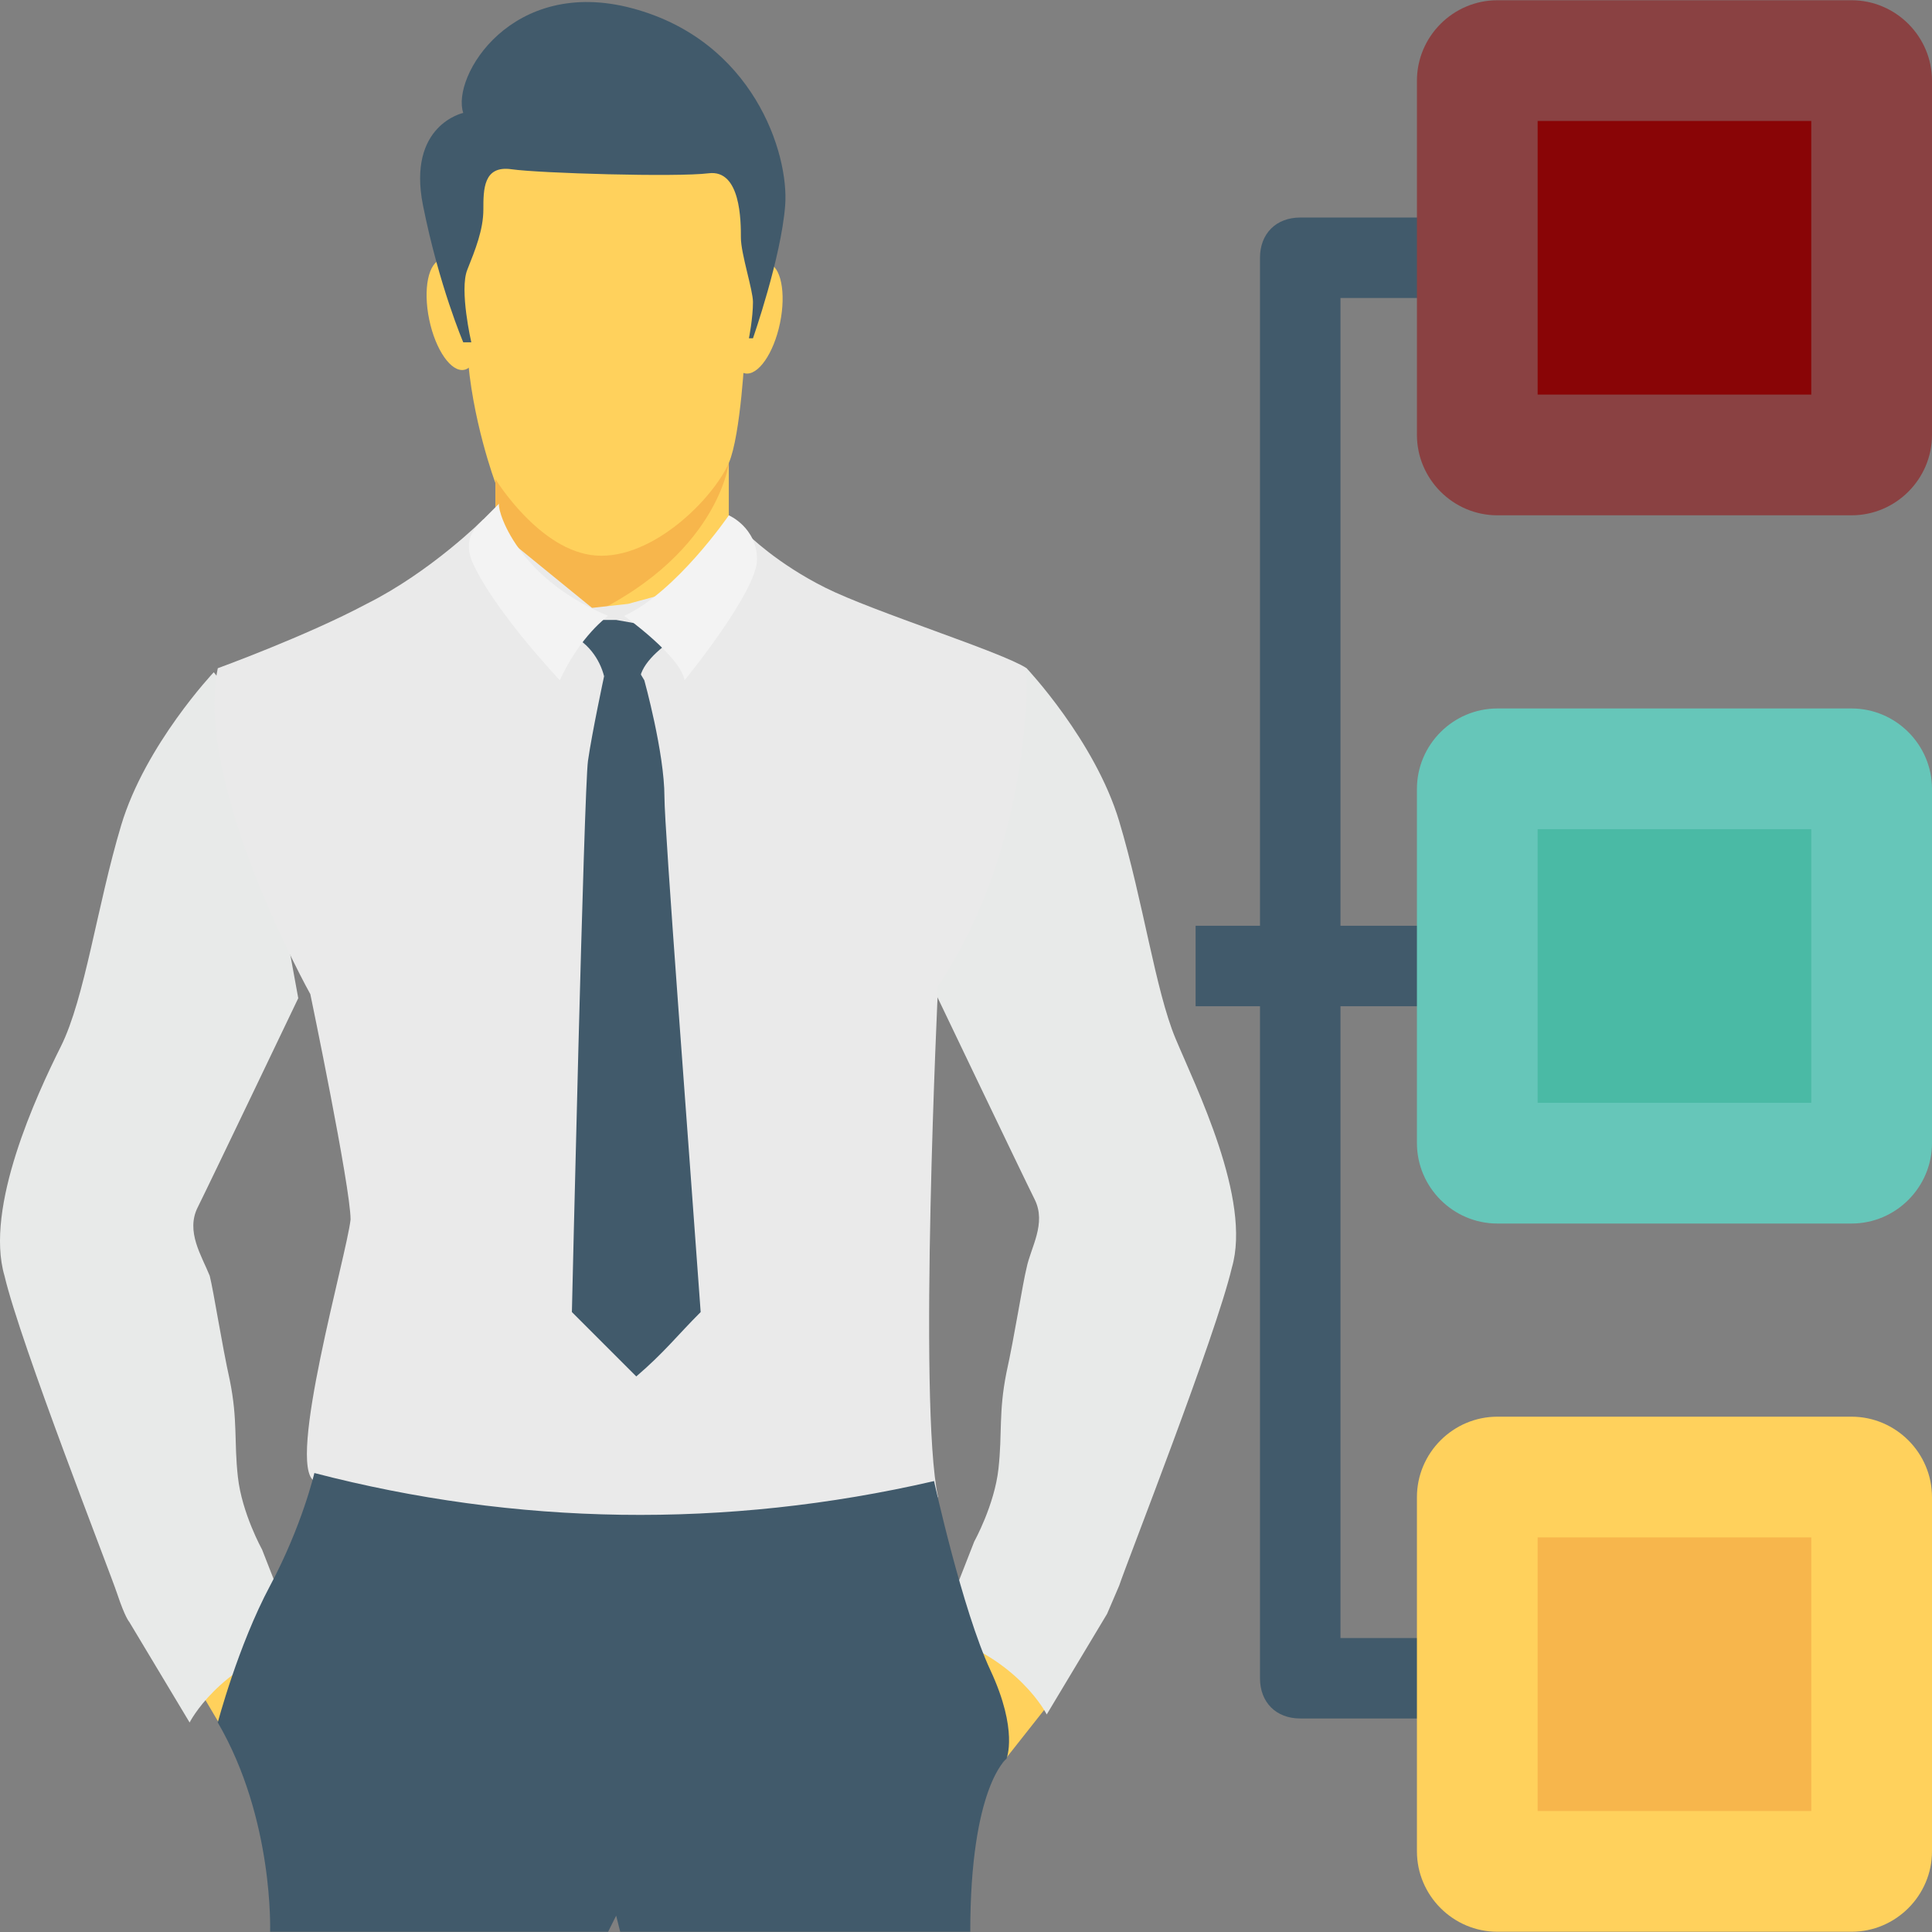 <?xml version="1.0"?>
<svg xmlns="http://www.w3.org/2000/svg" xmlns:xlink="http://www.w3.org/1999/xlink" version="1.1" id="Capa_1" x="0px" y="0px" viewBox="0 0 512.129 512.129" style="enable-background:new 0 0 512.129 512.129;" xml:space="preserve" width="512px" height="512px" class=""><rect x="0" y="0" width="512.129" height="512.129" fill="#808080" stroke="none"/><g><g>
	<path style="fill:#415A6B" d="M397.995,455.531h-53.333c-6.4,0-10.667-4.267-10.667-10.667V68.331   c0-6.4,4.267-10.667,10.667-10.667h53.333v21.333h-42.667v355.2h42.667V455.531z" data-original="#415A6B" class="" data-old_color="#364351"/>
	<rect x="316.929" y="245.398" style="fill:#415A6B" width="75.733" height="21.333" data-original="#415A6B" class="" data-old_color="#364351"/>
</g><g>
	<polygon style="fill:#FFD15C;" points="79.062,454.464 59.862,459.798 45.995,436.331 65.195,429.931  " data-original="#FFD15C" class=""/>
	<polygon style="fill:#FFD15C;" points="281.729,446.998 265.729,467.264 253.995,436.331 276.395,423.531  " data-original="#FFD15C" class=""/>
</g><g>
	<path style="fill:#E8EAE9;" d="M263.595,187.798l8.533-10.667c0,0,18.133,19.2,24.533,40.533c6.4,21.333,9.6,44.8,14.933,57.6   c5.333,12.8,20.267,42.667,14.933,60.8c-4.267,18.133-27.733,77.867-29.867,84.267c-3.2,7.467-3.2,7.467-3.2,7.467l-16,26.667   c0,0-7.467-14.933-28.8-21.333l9.6-24.533c0,0,5.333-9.6,6.4-19.2c1.067-9.6,0-14.933,2.133-25.6   c2.133-9.6,4.267-23.467,5.333-27.733c1.067-5.333,5.333-11.733,2.133-18.133c-3.2-6.4-26.667-55.467-26.667-55.467   L263.595,187.798z" data-original="#E8EAE9" class=""/>
	<path style="fill:#E8EAE9;" d="M65.195,188.864l-8.533-10.667c0,0-18.133,19.2-24.533,40.533s-9.6,45.867-16,58.667   c-6.4,12.8-20.267,42.667-14.933,60.8c4.267,18.133,27.733,77.867,29.867,84.267s3.2,7.467,3.2,7.467l16,26.667   c0,0,7.467-14.933,28.8-21.333l-9.6-24.533c0,0-5.333-9.6-6.4-19.2c-1.067-9.6,0-14.933-2.133-25.6   c-2.133-9.6-4.267-23.467-5.333-27.733c-2.133-5.333-6.4-11.733-3.2-18.133c3.2-6.4,26.667-55.467,26.667-55.467L65.195,188.864z" data-original="#E8EAE9" class=""/>
</g><g>
	<path style="fill:#FFD15C;" d="M197.462,92.864c0,0-1.067,22.4-4.267,29.867v24.533l-24.533,30.933l-37.333-20.267v-29.867   c0,0-6.4-17.067-7.467-35.2c-1.067-17.067-4.267-36.267-2.133-44.8s38.4-21.333,50.133-21.333s25.6,14.933,26.667,22.4   C199.596,54.464,200.662,88.598,197.462,92.864z" data-original="#FFD15C" class=""/>
	
		<ellipse transform="matrix(0.203 -0.979 0.979 0.203 77.2 263.58)" style="fill:#FFD15C;" cx="200.566" cy="84.352" rx="14.933" ry="6.4" data-original="#FFD15C" class=""/>
	
		<ellipse transform="matrix(0.203 0.979 -0.979 0.203 177.359 -51.076)" style="fill:#FFD15C;" cx="120.065" cy="83.446" rx="14.933" ry="6.4" data-original="#FFD15C" class=""/>
</g><path style="fill:#415A6B" d="M122.795,90.731h2.133c0,0-3.2-13.867-1.067-19.2c2.133-5.333,4.267-10.667,4.267-16  s0-11.733,7.467-10.667c7.467,1.067,43.733,2.133,52.267,1.067s8.533,12.8,8.533,17.067s3.2,13.867,3.2,17.067  c0,4.267-1.067,9.6-1.067,9.6h1.067c0,0,7.467-21.333,8.533-35.2s-8.533-43.733-40.533-52.267s-48,18.133-44.8,27.733  c0,0-14.933,3.2-10.667,24.533S122.795,90.731,122.795,90.731z" data-original="#415A6B" class="" data-old_color="#364351"/><path style="fill:#F7B64C;" d="M157.995,147.264c-14.933-1.067-26.667-20.267-26.667-20.267v29.867l17.067,9.6  c41.6-16,44.8-43.733,44.8-43.733C188.929,132.331,172.929,148.331,157.995,147.264z" data-original="#F7B64C" class=""/><path style="fill:#EAEAEA" d="M198.529,141.931c0,0,7.467,7.467,20.267,13.867c12.8,6.4,46.933,17.067,53.333,21.333  c0,0,2.133,45.867-23.467,84.267c0,0-5.333,110.933,0,135.467c0,0-56.533,16-75.733,16s-83.2-16-89.6-20.267  c-7.467-4.267,8.533-59.733,9.6-69.333c0-8.533-10.667-59.733-10.667-59.733s-30.933-55.467-24.533-86.4  c0,0,23.467-8.533,39.467-17.067c17.067-8.533,30.933-22.4,30.933-22.4l28.8,23.467l9.6-1.067l23.467-6.4L198.529,141.931z" data-original="#CED6E0" class="active-path" data-old_color="#CED6E0"/><g>
	<path style="fill:#415A6B" d="M160.129,179.264c4.267-1.067,6.4-1.067,9.6,0c1.067-4.267,6.4-8.533,11.733-11.733l-18.133-3.2   h-4.267l-9.6,3.2C155.862,169.664,159.062,174.998,160.129,179.264z" data-original="#415A6B" class="" data-old_color="#364351"/>
	<path style="fill:#415A6B" d="M185.729,347.798c-6.4,6.4-9.6,10.667-17.067,17.067c-3.2-3.2-13.867-13.867-17.067-17.067   c0,0,3.2-138.667,4.267-146.133c1.067-7.467,4.267-22.4,4.267-22.4l7.467-4.267l3.2,5.333c0,0,5.333,19.2,5.333,30.933   C176.129,219.798,182.529,302.998,185.729,347.798z" data-original="#415A6B" class="" data-old_color="#364351"/>
</g><g>
	<path style="fill:#F3F3F3;" d="M193.195,136.598c0,0-13.867,20.267-27.733,26.667c0,0,14.933,10.667,16,17.067   c0,0,19.2-23.467,19.2-32C200.662,139.798,193.195,136.598,193.195,136.598z" data-original="#F3F3F3" class=""/>
	<path style="fill:#F3F3F3;" d="M161.195,163.264c0,0-7.467,5.333-12.8,17.067c0,0-18.133-19.2-23.467-32   c-1.067-3.2-1.067-6.4,2.133-9.6l5.333-5.333C131.329,133.398,135.595,152.598,161.195,163.264z" data-original="#F3F3F3" class=""/>
</g><path style="fill:#415A6B" d="M247.596,392.598c0,0,7.467,34.133,14.933,50.133c7.467,16,4.267,23.467,4.267,23.467  s-9.6,7.467-9.6,45.867h-92.8l-1.067-4.267l-2.133,4.267h-89.6c0,0,1.067-29.867-13.867-55.467c0,0,5.333-20.267,13.867-36.267  s11.733-29.867,11.733-29.867C136.662,404.331,192.129,405.398,247.596,392.598z" data-original="#415A6B" class="" data-old_color="#364351"/><path style="fill:#8A4142" d="M512.129,21.398v93.867c0,11.733-9.6,21.333-21.333,21.333h-93.867  c-11.733,0-21.333-9.6-21.333-21.333V21.398c0-11.733,9.6-21.333,21.333-21.333h93.867C502.529,0.064,512.129,9.664,512.129,21.398z  " data-original="#F3705A" class="" data-old_color="#890506"/><rect x="407.596" y="32.064" style="fill:#890506" width="72.533" height="72.533" data-original="#F05540" class="" data-old_color="#F05540"/><path style="fill:#66C6B9;" d="M512.129,209.131v93.867c0,11.733-9.6,21.333-21.333,21.333h-93.867  c-11.733,0-21.333-9.6-21.333-21.333v-93.867c0-11.733,9.6-21.333,21.333-21.333h93.867  C502.529,187.798,512.129,197.398,512.129,209.131z" data-original="#66C6B9" class=""/><rect x="407.596" y="219.798" style="fill:#4ABAA5" width="72.533" height="72.533" data-original="#4ABAA5" class=""/><path style="fill:#FFD15C;" d="M512.129,396.864v93.867c0,11.733-9.6,21.333-21.333,21.333h-93.867  c-11.733,0-21.333-9.6-21.333-21.333v-93.867c0-11.733,9.6-21.333,21.333-21.333h93.867  C502.529,375.531,512.129,385.131,512.129,396.864z" data-original="#FFD15C" class=""/><rect x="407.596" y="407.531" style="fill:#F7B64C;" width="72.533" height="72.533" data-original="#F7B64C" class=""/></g> </svg>
